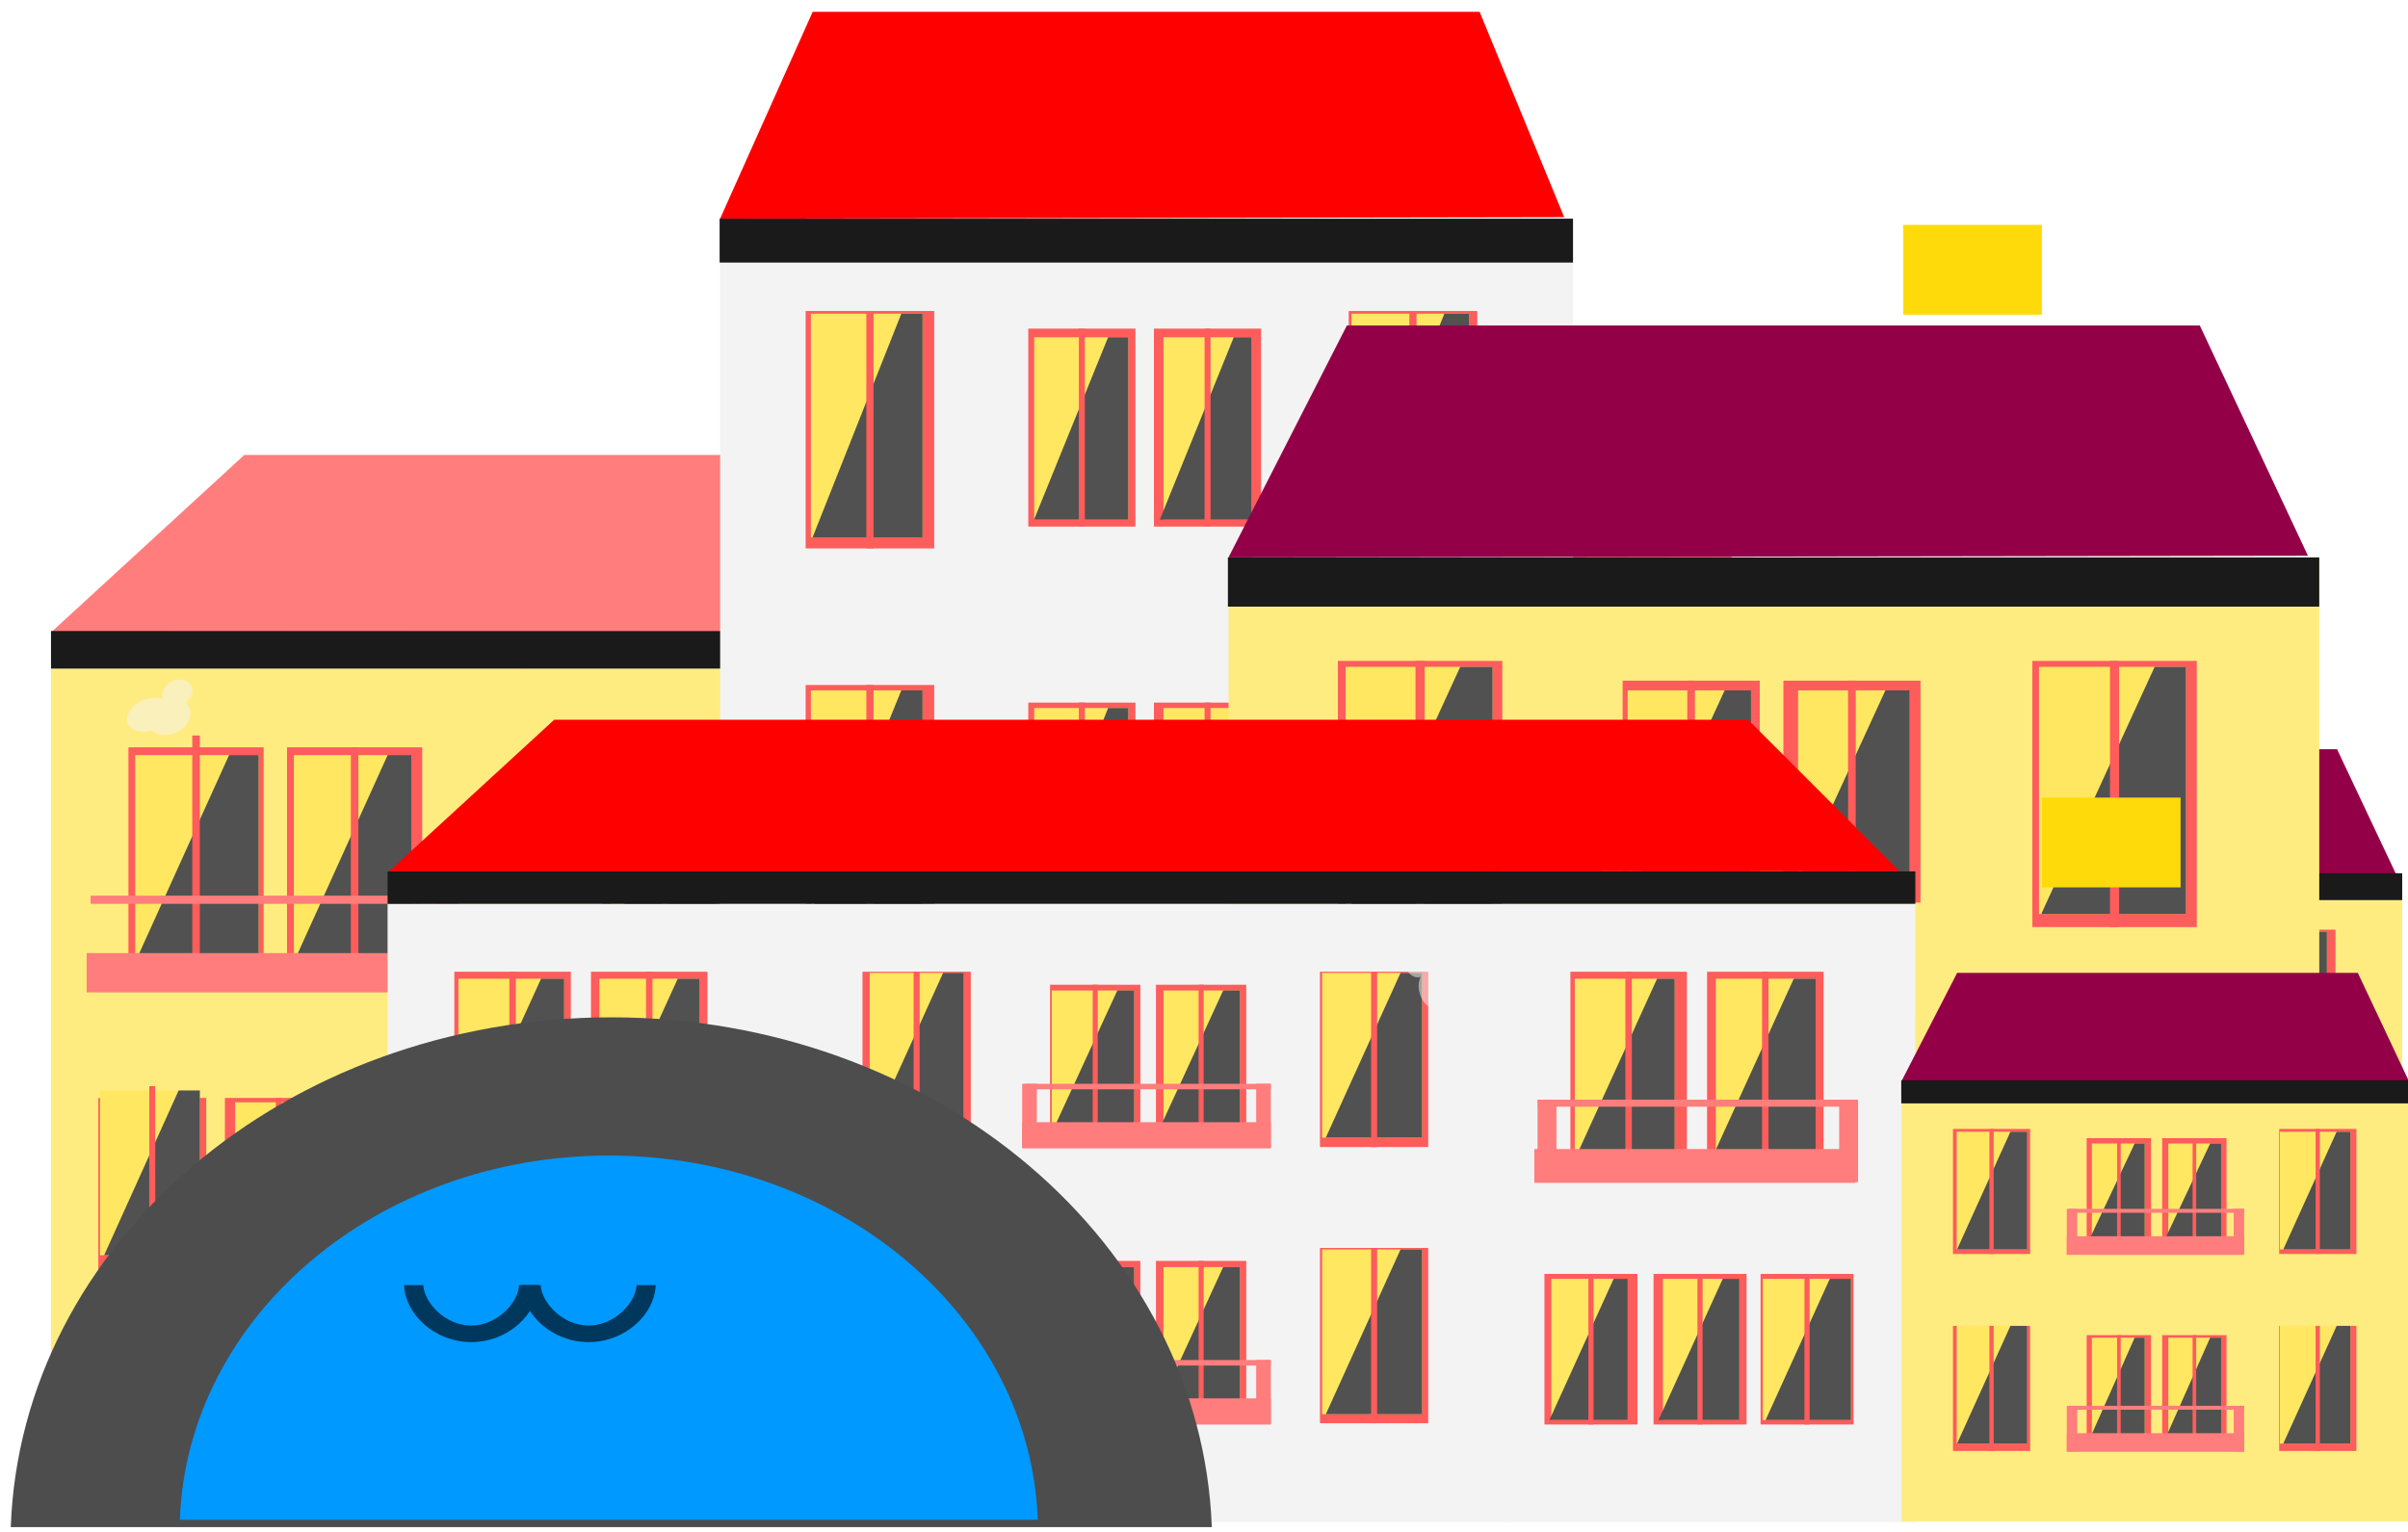 <svg id="Layer_1" data-name="Layer 1" xmlns="http://www.w3.org/2000/svg" viewBox="0 0 407 259"><defs><style>.cls-1{fill:#ffec80;}.cls-2{fill:#ff5c5c;}.cls-3{fill:#ffe761;}.cls-4{fill:#515151;}.cls-5{fill:#ff7d7d;}.cls-6{fill:#1a1a1a;}.cls-7{fill:#940048;}.cls-8{opacity:0.51;}.cls-9{fill:#f3f3f3;}.cls-10{fill:red;}.cls-11{fill:#ffda0a;}.cls-12{fill:#4d4d4d;}.cls-13{fill:#09f;}.cls-14{fill:#00385d;}</style></defs><title>Untitled-1</title><rect class="cls-1" x="8.62" y="113.04" width="80.74" height="121.29"/><rect class="cls-1" x="87.64" y="113.04" width="140.91" height="121.29"/><rect class="cls-2" x="101.76" y="126.35" width="21.23" height="34.4"/><rect class="cls-3" x="103.3" y="126.67" width="17.88" height="31.84"/><polygon class="cls-4" points="102.9 158.51 121.17 158.51 121.17 126.67 117.57 126.67 102.9 158.51"/><rect class="cls-2" x="111.79" y="126.35" width="1.18" height="34.4"/><rect class="cls-2" x="191.48" y="126.35" width="21.23" height="34.4"/><rect class="cls-3" x="191.69" y="126.67" width="19.86" height="31.84"/><polygon class="cls-4" points="192.62 158.51 211.55 158.51 211.55 126.67 207.28 126.67 192.62 158.51"/><rect class="cls-2" x="201.5" y="126.35" width="1.18" height="34.4"/><rect class="cls-2" x="21.71" y="126.35" width="22.85" height="37.01"/><rect class="cls-3" x="22.85" y="127.66" width="20.86" height="34.82"/><polygon class="cls-4" points="22.94 162.49 43.71 162.49 43.71 127.66 38.72 127.66 22.94 162.49"/><rect class="cls-2" x="32.5" y="124.35" width="1.27" height="37.01"/><rect class="cls-2" x="48.51" y="126.35" width="22.85" height="37.01"/><rect class="cls-3" x="49.67" y="127.66" width="19.86" height="34.82"/><polygon class="cls-4" points="49.74 162.49 69.53 162.49 69.53 127.66 65.52 127.66 49.74 162.49"/><rect class="cls-2" x="59.3" y="126.35" width="1.27" height="37.01"/><rect class="cls-2" x="16.62" y="185.63" width="18.24" height="29.55"/><rect class="cls-3" x="16.9" y="184.36" width="16.88" height="27.86"/><polygon class="cls-4" points="17.6 212.22 33.78 212.22 33.78 184.37 30.19 184.37 17.6 212.22"/><rect class="cls-2" x="25.23" y="183.63" width="1.01" height="29.55"/><rect class="cls-2" x="38.01" y="185.63" width="18.24" height="29.55"/><rect class="cls-3" x="39.74" y="186.36" width="14.9" height="27.86"/><polygon class="cls-4" points="38.99 214.22 54.63 214.22 54.63 186.37 51.59 186.37 38.99 214.22"/><rect class="cls-2" x="46.62" y="185.63" width="1.01" height="29.55"/><rect class="cls-2" x="59" y="185.63" width="18.24" height="29.55"/><rect class="cls-3" x="60.59" y="186.36" width="15.89" height="27.86"/><polygon class="cls-4" points="59.99 214.22 76.48 214.22 76.48 186.37 72.59 186.37 59.99 214.22"/><rect class="cls-2" x="67.62" y="185.63" width="1.01" height="29.55"/><rect class="cls-5" x="14.65" y="161.14" width="62.93" height="6.64"/><rect class="cls-5" x="73.88" y="151.43" width="3.69" height="16.19"/><rect class="cls-5" x="15.32" y="151.43" width="62.26" height="1.38"/><rect class="cls-1" x="227.49" y="113.04" width="80.74" height="121.29"/><rect class="cls-2" x="240.58" y="126.35" width="22.85" height="37.01"/><rect class="cls-3" x="241.34" y="127.66" width="19.86" height="34.82"/><polygon class="cls-4" points="241.81 162.49 261.21 162.49 261.21 127.66 257.59 127.66 241.81 162.49"/><rect class="cls-2" x="251.37" y="126.35" width="1.27" height="37.01"/><rect class="cls-2" x="267.38" y="126.35" width="22.85" height="37.01"/><rect class="cls-3" x="269.15" y="127.66" width="19.86" height="34.82"/><polygon class="cls-4" points="268.61 162.49 289.01 162.49 289.01 127.66 284.39 127.66 268.61 162.49"/><rect class="cls-2" x="278.17" y="126.35" width="1.27" height="37.01"/><rect class="cls-2" x="235.49" y="185.63" width="18.24" height="29.55"/><rect class="cls-3" x="236.38" y="186.36" width="15.89" height="27.86"/><polygon class="cls-4" points="236.48 214.22 252.27 214.22 252.27 186.37 249.07 186.37 236.48 214.22"/><rect class="cls-2" x="244.1" y="185.63" width="1.01" height="29.55"/><rect class="cls-2" x="256.89" y="185.63" width="18.24" height="29.55"/><rect class="cls-3" x="259.22" y="186.36" width="14.9" height="27.86"/><polygon class="cls-4" points="257.87 214.22 274.12 214.22 274.12 186.37 270.46 186.37 257.87 214.22"/><rect class="cls-2" x="265.5" y="185.63" width="1.01" height="29.55"/><rect class="cls-2" x="277.88" y="185.63" width="18.24" height="29.55"/><rect class="cls-3" x="278.09" y="186.36" width="17.88" height="27.86"/><polygon class="cls-4" points="278.86 214.22 295.96 214.22 295.96 186.37 291.46 186.37 278.86 214.22"/><rect class="cls-2" x="286.49" y="185.63" width="1.01" height="29.55"/><rect class="cls-5" x="233.52" y="161.14" width="62.93" height="6.64"/><rect class="cls-5" x="234.15" y="151.43" width="3.69" height="16.19"/><rect class="cls-5" x="293.3" y="151.43" width="3.69" height="16.19"/><rect class="cls-5" x="234.19" y="151.43" width="62.26" height="1.38"/><rect class="cls-2" x="138.54" y="128.9" width="17.71" height="28.68"/><rect class="cls-3" x="139.05" y="129.65" width="15.89" height="26.86"/><polygon class="cls-4" points="139.5 156.52 154.94 156.52 154.94 129.65 151.72 129.65 139.5 156.52"/><rect class="cls-2" x="146.91" y="128.9" width="0.98" height="28.68"/><rect class="cls-2" x="159.31" y="128.9" width="17.71" height="28.68"/><rect class="cls-3" x="160.9" y="129.65" width="14.9" height="26.86"/><polygon class="cls-4" points="160.26 156.52 175.8 156.52 175.8 129.65 172.49 129.65 160.26 156.52"/><rect class="cls-2" x="167.67" y="128.9" width="0.98" height="28.68"/><rect class="cls-5" x="133.07" y="155.86" width="48.76" height="5.13"/><rect class="cls-5" x="133.07" y="148.34" width="2.87" height="12.54"/><rect class="cls-5" x="178.97" y="148.34" width="2.87" height="12.54"/><rect class="cls-5" x="133.59" y="148.34" width="48.25" height="1.07"/><rect class="cls-2" x="101.76" y="180.52" width="21.23" height="34.4"/><rect class="cls-3" x="103.3" y="180.39" width="17.88" height="32.83"/><polygon class="cls-4" points="102.9 213.23 121.17 213.23 121.17 180.4 117.57 180.4 102.9 213.23"/><rect class="cls-2" x="111.79" y="180.52" width="1.18" height="34.4"/><rect class="cls-2" x="191.48" y="180.52" width="21.23" height="34.4"/><rect class="cls-3" x="191.69" y="180.39" width="19.86" height="32.83"/><polygon class="cls-4" points="192.62 213.23 211.55 213.23 211.55 180.4 207.28 180.4 192.62 213.23"/><rect class="cls-2" x="201.5" y="180.52" width="1.18" height="34.4"/><rect class="cls-2" x="138.54" y="183.08" width="17.71" height="28.68"/><rect class="cls-3" x="139.05" y="184.37" width="15.89" height="26.86"/><polygon class="cls-4" points="139.5 211.24 154.94 211.24 154.94 184.38 151.72 184.38 139.5 211.24"/><rect class="cls-2" x="146.91" y="183.08" width="0.98" height="28.68"/><rect class="cls-2" x="159.31" y="183.08" width="17.71" height="28.68"/><rect class="cls-3" x="160.9" y="184.37" width="14.9" height="26.86"/><polygon class="cls-4" points="160.26 211.24 175.8 211.24 175.8 184.38 172.49 184.38 160.26 211.24"/><rect class="cls-2" x="167.67" y="183.08" width="0.98" height="28.68"/><rect class="cls-5" x="133.07" y="210.03" width="48.76" height="5.13"/><rect class="cls-5" x="133.07" y="202.52" width="2.87" height="12.54"/><rect class="cls-5" x="178.97" y="202.52" width="2.87" height="12.54"/><rect class="cls-5" x="133.59" y="202.52" width="48.25" height="1.07"/><polygon class="cls-5" points="8.77 106.78 41.29 76.92 275.43 76.92 305.13 106.62 8.77 106.78"/><rect class="cls-6" x="8.62" y="106.68" width="299.62" height="6.36"/><rect class="cls-1" x="305.53" y="147.69" width="100.48" height="86.5"/><rect class="cls-2" x="315.61" y="157.18" width="15.15" height="24.53"/><rect class="cls-3" x="316.82" y="157.51" width="12.91" height="22.88"/><polygon class="cls-4" points="316.42 180.4 329.73 180.4 329.73 157.51 326.88 157.51 316.42 180.4"/><rect class="cls-2" x="322.76" y="157.18" width="0.84" height="24.53"/><rect class="cls-2" x="379.59" y="157.18" width="15.15" height="24.53"/><rect class="cls-3" x="379.39" y="157.51" width="13.9" height="22.88"/><polygon class="cls-4" points="380.4 180.4 393.29 180.4 393.29 157.51 390.86 157.51 380.4 180.4"/><rect class="cls-2" x="386.74" y="157.18" width="0.84" height="24.53"/><rect class="cls-2" x="341.84" y="159" width="12.62" height="20.46"/><rect class="cls-3" x="342.64" y="160.5" width="10.92" height="17.91"/><polygon class="cls-4" points="342.52 178.41 353.57 178.41 353.57 160.5 351.23 160.5 342.52 178.41"/><rect class="cls-2" x="347.8" y="159" width="0.71" height="20.46"/><rect class="cls-2" x="356.65" y="159" width="12.62" height="20.46"/><rect class="cls-3" x="357.54" y="160.5" width="10.92" height="17.91"/><polygon class="cls-4" points="357.33 178.41 368.46 178.41 368.46 160.5 366.05 160.5 357.33 178.41"/><rect class="cls-2" x="362.61" y="159" width="0.71" height="20.46"/><rect class="cls-5" x="337.93" y="178.23" width="34.78" height="3.66"/><rect class="cls-5" x="337.93" y="172.86" width="2.05" height="8.94"/><rect class="cls-5" x="370.67" y="172.86" width="2.05" height="8.94"/><rect class="cls-5" x="338.3" y="172.86" width="34.4" height="0.77"/><rect class="cls-2" x="315.61" y="195.83" width="15.15" height="24.53"/><rect class="cls-3" x="316.82" y="196.31" width="12.91" height="22.88"/><polygon class="cls-4" points="316.42 219.2 329.73 219.2 329.73 196.31 326.88 196.31 316.42 219.2"/><rect class="cls-2" x="322.76" y="195.83" width="0.84" height="24.53"/><rect class="cls-2" x="379.59" y="195.83" width="15.15" height="24.53"/><rect class="cls-3" x="379.39" y="196.31" width="13.9" height="22.88"/><polygon class="cls-4" points="380.4 219.2 393.29 219.2 393.29 196.31 390.86 196.31 380.4 219.2"/><rect class="cls-2" x="386.74" y="195.83" width="0.84" height="24.53"/><rect class="cls-2" x="341.84" y="197.64" width="12.62" height="20.46"/><rect class="cls-3" x="342.64" y="198.3" width="10.92" height="19.9"/><polygon class="cls-4" points="342.52 218.2 353.57 218.2 353.57 198.3 351.23 198.3 342.52 218.2"/><rect class="cls-2" x="347.8" y="197.64" width="0.71" height="20.46"/><rect class="cls-2" x="356.65" y="197.64" width="12.62" height="20.46"/><rect class="cls-3" x="357.54" y="198.3" width="10.92" height="19.9"/><polygon class="cls-4" points="357.33 218.2 368.46 218.2 368.46 198.3 366.05 198.3 357.33 218.2"/><rect class="cls-2" x="362.61" y="197.64" width="0.71" height="20.46"/><rect class="cls-5" x="337.93" y="216.87" width="34.78" height="3.66"/><rect class="cls-5" x="337.93" y="211.51" width="2.05" height="8.94"/><rect class="cls-5" x="370.67" y="211.51" width="2.05" height="8.94"/><rect class="cls-5" x="338.3" y="211.51" width="34.4" height="0.77"/><polygon class="cls-7" points="305.53 147.84 316.43 126.67 395.01 126.67 404.98 147.79 305.53 147.84"/><rect class="cls-6" x="305.48" y="147.64" width="100.54" height="4.54"/><g class="cls-8"><ellipse class="cls-9" cx="214.11" cy="126.68" rx="3.04" ry="3.81" transform="translate(-28.31 70.8) rotate(-17.63)"/><ellipse class="cls-9" cx="210.34" cy="124.86" rx="2.12" ry="2.65" transform="translate(-27.94 69.57) rotate(-17.63)"/><ellipse class="cls-9" cx="213.58" cy="129.97" rx="2.64" ry="3.83" transform="translate(-29.33 70.79) rotate(-17.63)"/></g><g class="cls-8"><ellipse class="cls-9" cx="28.48" cy="121.07" rx="3.83" ry="3.06" transform="translate(-45.11 20.8) rotate(-23.04)"/><ellipse class="cls-9" cx="29.96" cy="117.12" rx="2.66" ry="2.13" transform="translate(-43.45 21.07) rotate(-23.04)"/><ellipse class="cls-9" cx="25.16" cy="120.85" rx="3.85" ry="2.66" transform="translate(-45.29 19.49) rotate(-23.04)"/></g><g class="cls-8"><ellipse class="cls-9" cx="297.35" cy="174.87" rx="3.8" ry="3.04" transform="translate(-44.69 130.1) rotate(-23)"/><ellipse class="cls-9" cx="298.83" cy="170.94" rx="2.64" ry="2.12" transform="translate(-43.04 130.36) rotate(-23)"/><ellipse class="cls-9" cx="294.06" cy="174.65" rx="3.82" ry="2.65" transform="translate(-44.87 128.79) rotate(-23)"/></g><rect class="cls-9" x="121.72" y="37.05" width="144.16" height="126.72"/><rect class="cls-2" x="136.17" y="52.58" width="21.73" height="40.14"/><rect class="cls-3" x="137.06" y="53.04" width="18.87" height="37.81"/><polygon class="cls-4" points="137.34 90.85 155.93 90.85 155.93 53.04 152.34 53.04 137.34 90.85"/><rect class="cls-2" x="146.43" y="52.58" width="1.21" height="40.14"/><rect class="cls-2" x="227.96" y="52.58" width="21.73" height="40.14"/><rect class="cls-3" x="228.43" y="53.04" width="19.86" height="37.81"/><polygon class="cls-4" points="229.12 90.85 248.29 90.85 248.29 53.04 244.12 53.04 229.12 90.85"/><rect class="cls-2" x="238.21" y="52.58" width="1.21" height="40.14"/><rect class="cls-2" x="173.8" y="55.56" width="18.11" height="33.47"/><rect class="cls-3" x="174.8" y="57.02" width="15.89" height="30.84"/><polygon class="cls-4" points="174.77 87.86 190.69 87.86 190.69 57.02 187.29 57.02 174.77 87.86"/><rect class="cls-2" x="182.35" y="55.56" width="1.01" height="33.47"/><rect class="cls-2" x="195.04" y="55.56" width="18.11" height="33.47"/><rect class="cls-3" x="196.65" y="57.02" width="14.9" height="30.84"/><polygon class="cls-4" points="196.03 87.86 211.55 87.86 211.55 57.02 208.53 57.02 196.03 87.86"/><rect class="cls-2" x="203.6" y="55.56" width="1.01" height="33.47"/><rect class="cls-2" x="136.17" y="115.81" width="21.73" height="40.14"/><rect class="cls-3" x="137.06" y="116.72" width="18.87" height="36.81"/><polygon class="cls-4" points="137.34 153.53 155.93 153.53 155.93 116.72 152.34 116.72 137.34 153.53"/><rect class="cls-2" x="146.43" y="115.81" width="1.21" height="40.14"/><rect class="cls-2" x="227.96" y="115.81" width="21.73" height="40.14"/><rect class="cls-3" x="228.43" y="116.72" width="19.86" height="36.81"/><polygon class="cls-4" points="229.12 153.53 248.29 153.53 248.29 116.72 244.12 116.72 229.12 153.53"/><rect class="cls-2" x="238.21" y="115.81" width="1.21" height="40.14"/><rect class="cls-2" x="173.8" y="118.79" width="18.11" height="33.47"/><rect class="cls-3" x="174.8" y="119.7" width="15.89" height="31.84"/><polygon class="cls-4" points="174.77 151.54 190.69 151.54 190.69 119.7 187.29 119.7 174.77 151.54"/><rect class="cls-2" x="182.35" y="118.79" width="1.01" height="33.47"/><rect class="cls-2" x="195.04" y="118.79" width="18.11" height="33.47"/><rect class="cls-3" x="196.65" y="119.7" width="14.9" height="31.84"/><polygon class="cls-4" points="196.03 151.54 211.55 151.54 211.55 119.7 208.53 119.7 196.03 151.54"/><rect class="cls-2" x="203.6" y="118.79" width="1.01" height="33.47"/><polyline class="cls-10" points="250.08 2 264.38 36.72 121.71 36.97 137.36 2"/><rect class="cls-6" x="121.63" y="36.97" width="144.24" height="7.42"/><rect class="cls-1" x="207.65" y="94.32" width="184.35" height="142.08"/><rect class="cls-2" x="226.13" y="111.74" width="27.79" height="45"/><rect class="cls-3" x="227.44" y="112.74" width="24.83" height="41.79"/><polygon class="cls-4" points="227.63 154.53 252.27 154.53 252.27 112.74 246.81 112.74 227.63 154.53"/><rect class="cls-2" x="239.25" y="111.74" width="1.55" height="45"/><rect class="cls-2" x="343.51" y="111.74" width="27.79" height="45"/><rect class="cls-3" x="344.63" y="112.74" width="24.83" height="41.79"/><polygon class="cls-4" points="345.01 154.53 369.46 154.53 369.46 112.74 364.18 112.74 345.01 154.53"/><rect class="cls-2" x="356.63" y="111.74" width="1.55" height="45"/><rect class="cls-2" x="274.26" y="115.08" width="23.17" height="37.52"/><rect class="cls-3" x="275.11" y="116.72" width="20.86" height="34.82"/><polygon class="cls-4" points="275.51 151.54 295.96 151.54 295.96 116.72 291.5 116.72 275.51 151.54"/><rect class="cls-2" x="285.19" y="115.08" width="1.29" height="37.52"/><rect class="cls-2" x="301.43" y="115.08" width="23.17" height="37.52"/><rect class="cls-3" x="303.91" y="116.72" width="18.87" height="34.82"/><polygon class="cls-4" points="302.67 151.54 322.78 151.54 322.78 116.72 318.67 116.72 302.67 151.54"/><rect class="cls-2" x="312.36" y="115.08" width="1.29" height="37.52"/><rect class="cls-2" x="226.13" y="182.63" width="27.79" height="45"/><rect class="cls-3" x="227.44" y="183.38" width="24.83" height="41.79"/><polygon class="cls-4" points="227.63 225.17 252.27 225.17 252.27 183.38 246.81 183.38 227.63 225.17"/><rect class="cls-2" x="239.25" y="182.63" width="1.55" height="45"/><rect class="cls-2" x="343.51" y="182.63" width="27.79" height="45"/><rect class="cls-3" x="344.63" y="183.38" width="24.83" height="41.79"/><polygon class="cls-4" points="345.01 225.17 369.46 225.17 369.46 183.38 364.18 183.38 345.01 225.17"/><rect class="cls-2" x="356.63" y="182.63" width="1.55" height="45"/><rect class="cls-2" x="274.26" y="185.97" width="23.17" height="37.52"/><rect class="cls-3" x="275.11" y="187.36" width="20.86" height="34.82"/><polygon class="cls-4" points="275.51 222.18 295.96 222.18 295.96 187.36 291.5 187.36 275.51 222.18"/><rect class="cls-2" x="285.19" y="185.97" width="1.29" height="37.52"/><rect class="cls-2" x="301.43" y="185.97" width="23.17" height="37.52"/><rect class="cls-3" x="303.91" y="187.36" width="18.87" height="34.82"/><polygon class="cls-4" points="302.67 222.18 322.78 222.18 322.78 187.36 318.67 187.36 302.67 222.18"/><rect class="cls-2" x="312.36" y="185.97" width="1.29" height="37.52"/><polyline class="cls-7" points="371.81 55.03 390.09 93.96 207.64 94.24 227.65 55.03"/><rect class="cls-6" x="207.54" y="94.24" width="184.46" height="8.32"/><rect class="cls-11" x="345.11" y="134.85" width="23.45" height="15.18"/><rect class="cls-11" x="321.67" y="38.02" width="23.45" height="15.18"/><rect class="cls-9" x="65.51" y="152.81" width="69.59" height="104.54"/><rect class="cls-9" x="133.61" y="152.81" width="121.44" height="104.54"/><rect class="cls-2" x="145.78" y="164.29" width="18.3" height="29.64"/><rect class="cls-3" x="147" y="164.48" width="15.89" height="27.86"/><polygon class="cls-4" points="146.77 192.33 162.89 192.33 162.89 164.48 159.41 164.48 146.77 192.33"/><rect class="cls-2" x="154.42" y="164.29" width="1.02" height="29.64"/><rect class="cls-2" x="223.1" y="164.29" width="18.3" height="29.64"/><rect class="cls-3" x="223.47" y="164.48" width="16.88" height="27.86"/><polygon class="cls-4" points="224.09 192.33 240.35 192.33 240.35 164.48 236.72 164.48 224.09 192.33"/><rect class="cls-2" x="231.74" y="164.29" width="1.02" height="29.64"/><rect class="cls-2" x="76.79" y="164.29" width="19.69" height="31.9"/><rect class="cls-3" x="77.48" y="165.47" width="17.88" height="29.85"/><polygon class="cls-4" points="77.85 195.32 95.35 195.32 95.35 165.47 91.45 165.47 77.85 195.32"/><rect class="cls-2" x="86.09" y="164.29" width="1.09" height="31.9"/><rect class="cls-2" x="99.89" y="164.29" width="19.69" height="31.9"/><rect class="cls-3" x="101.31" y="165.47" width="16.88" height="29.85"/><polygon class="cls-4" points="100.94 195.32 118.19 195.32 118.19 165.47 114.55 165.47 100.94 195.32"/><rect class="cls-2" x="109.19" y="164.29" width="1.09" height="31.9"/><rect class="cls-2" x="72.4" y="215.38" width="15.72" height="25.46"/><rect class="cls-3" x="72.51" y="216.21" width="14.9" height="23.88"/><polygon class="cls-4" points="73.25 240.09 87.41 240.09 87.41 216.21 84.1 216.21 73.25 240.09"/><rect class="cls-2" x="79.83" y="215.38" width="0.87" height="25.46"/><rect class="cls-2" x="90.84" y="215.38" width="15.72" height="25.46"/><rect class="cls-3" x="92.37" y="216.21" width="12.91" height="23.88"/><polygon class="cls-4" points="91.69 240.09 105.28 240.09 105.28 216.21 102.54 216.21 91.69 240.09"/><rect class="cls-2" x="98.26" y="215.38" width="0.87" height="25.46"/><rect class="cls-2" x="108.94" y="215.38" width="15.72" height="25.46"/><rect class="cls-3" x="110.25" y="216.21" width="13.9" height="23.88"/><polygon class="cls-4" points="109.78 240.09 124.15 240.09 124.15 216.21 120.64 216.21 109.78 240.09"/><rect class="cls-2" x="116.36" y="215.38" width="0.87" height="25.46"/><rect class="cls-5" x="70.7" y="194.27" width="54.23" height="5.71"/><rect class="cls-5" x="70.7" y="185.92" width="3.19" height="13.95"/><rect class="cls-5" x="121.75" y="185.92" width="3.19" height="13.95"/><rect class="cls-5" x="71.28" y="185.92" width="53.66" height="1.19"/><rect class="cls-9" x="254.14" y="152.81" width="69.59" height="104.54"/><rect class="cls-2" x="265.43" y="164.29" width="19.69" height="31.9"/><rect class="cls-3" x="266.17" y="165.47" width="16.88" height="29.85"/><polygon class="cls-4" points="266.49 195.32 283.05 195.32 283.05 165.47 280.08 165.47 266.49 195.32"/><rect class="cls-2" x="274.72" y="164.29" width="1.09" height="31.9"/><rect class="cls-2" x="288.53" y="164.29" width="19.69" height="31.9"/><rect class="cls-3" x="290.01" y="165.47" width="16.88" height="29.85"/><polygon class="cls-4" points="289.58 195.32 306.89 195.32 306.89 165.47 303.18 165.47 289.58 195.32"/><rect class="cls-2" x="297.82" y="164.29" width="1.09" height="31.9"/><rect class="cls-2" x="261.04" y="215.38" width="15.72" height="25.46"/><rect class="cls-3" x="262.2" y="216.21" width="12.91" height="23.88"/><polygon class="cls-4" points="261.88 240.09 275.11 240.09 275.11 216.21 272.74 216.21 261.88 240.09"/><rect class="cls-2" x="268.47" y="215.38" width="0.87" height="25.46"/><rect class="cls-2" x="279.48" y="215.38" width="15.72" height="25.46"/><rect class="cls-3" x="281.07" y="216.21" width="12.91" height="23.88"/><polygon class="cls-4" points="280.32 240.09 293.98 240.09 293.98 216.21 291.18 216.21 280.32 240.09"/><rect class="cls-2" x="286.9" y="215.38" width="0.87" height="25.46"/><rect class="cls-2" x="297.57" y="215.38" width="15.72" height="25.46"/><rect class="cls-3" x="297.95" y="216.21" width="14.9" height="23.88"/><polygon class="cls-4" points="298.42 240.09 312.85 240.09 312.85 216.21 309.27 216.21 298.42 240.09"/><rect class="cls-2" x="304.99" y="215.38" width="0.87" height="25.46"/><rect class="cls-5" x="259.34" y="194.27" width="54.23" height="5.71"/><rect class="cls-5" x="259.88" y="185.92" width="3.19" height="13.95"/><rect class="cls-5" x="310.86" y="185.92" width="3.19" height="13.95"/><rect class="cls-5" x="259.91" y="185.92" width="53.66" height="1.19"/><rect class="cls-2" x="177.48" y="166.49" width="15.26" height="24.71"/><rect class="cls-3" x="177.78" y="167.46" width="13.9" height="22.88"/><polygon class="cls-4" points="178.31 190.34 191.69 190.34 191.69 167.46 188.85 167.46 178.31 190.34"/><rect class="cls-2" x="184.69" y="166.49" width="0.85" height="24.71"/><rect class="cls-2" x="195.38" y="166.49" width="15.26" height="24.71"/><rect class="cls-3" x="196.65" y="167.46" width="12.91" height="22.88"/><polygon class="cls-4" points="196.21 190.34 209.56 190.34 209.56 167.46 206.74 167.46 196.21 190.34"/><rect class="cls-2" x="202.59" y="166.49" width="0.85" height="24.71"/><rect class="cls-5" x="172.77" y="189.73" width="42.03" height="4.43"/><rect class="cls-5" x="172.77" y="183.24" width="2.47" height="10.81"/><rect class="cls-5" x="212.32" y="183.24" width="2.47" height="10.81"/><rect class="cls-5" x="173.21" y="183.24" width="41.58" height="0.93"/><rect class="cls-2" x="145.78" y="210.99" width="18.3" height="29.64"/><rect class="cls-3" x="147" y="211.24" width="15.89" height="27.86"/><polygon class="cls-4" points="146.77 239.1 162.89 239.1 162.89 211.24 159.41 211.24 146.77 239.1"/><rect class="cls-2" x="154.42" y="210.99" width="1.02" height="29.64"/><rect class="cls-2" x="223.1" y="210.99" width="18.3" height="29.64"/><rect class="cls-3" x="223.47" y="211.24" width="16.88" height="27.86"/><polygon class="cls-4" points="224.09 239.1 240.35 239.1 240.35 211.24 236.72 211.24 224.09 239.1"/><rect class="cls-2" x="231.74" y="210.99" width="1.02" height="29.64"/><rect class="cls-2" x="177.48" y="213.18" width="15.26" height="24.71"/><rect class="cls-3" x="177.78" y="214.22" width="13.9" height="22.88"/><polygon class="cls-4" points="178.31 237.11 191.69 237.11 191.69 214.22 188.85 214.22 178.31 237.11"/><rect class="cls-2" x="184.69" y="213.18" width="0.85" height="24.71"/><rect class="cls-2" x="195.38" y="213.18" width="15.26" height="24.71"/><rect class="cls-3" x="196.65" y="214.22" width="12.91" height="22.88"/><polygon class="cls-4" points="196.21 237.11 209.56 237.11 209.56 214.22 206.74 214.22 196.21 237.11"/><rect class="cls-2" x="202.59" y="213.18" width="0.85" height="24.71"/><rect class="cls-5" x="172.77" y="236.42" width="42.03" height="4.43"/><rect class="cls-5" x="172.77" y="229.94" width="2.47" height="10.81"/><rect class="cls-5" x="212.32" y="229.94" width="2.47" height="10.81"/><rect class="cls-5" x="173.21" y="229.94" width="41.58" height="0.93"/><polygon class="cls-10" points="65.64 147.43 93.67 121.69 295.46 121.69 321.05 147.29 65.64 147.43"/><rect class="cls-6" x="65.51" y="147.33" width="258.22" height="5.48"/><rect class="cls-1" x="321.4" y="182.68" width="86.6" height="74.55"/><rect class="cls-2" x="330.09" y="190.87" width="13.05" height="21.14"/><rect class="cls-3" x="330.72" y="191.34" width="11.92" height="19.9"/><polygon class="cls-4" points="330.78 211.24 342.64 211.24 342.64 191.34 339.8 191.34 330.78 211.24"/><rect class="cls-2" x="336.25" y="190.87" width="0.72" height="21.14"/><rect class="cls-2" x="385.23" y="190.87" width="13.05" height="21.14"/><rect class="cls-3" x="385.35" y="191.34" width="11.92" height="19.9"/><polygon class="cls-4" points="385.92 211.24 397.26 211.24 397.26 191.34 394.94 191.34 385.92 211.24"/><rect class="cls-2" x="391.38" y="190.87" width="0.72" height="21.14"/><rect class="cls-2" x="352.69" y="192.43" width="10.88" height="17.63"/><rect class="cls-3" x="353.57" y="193.33" width="8.94" height="15.92"/><polygon class="cls-4" points="353.28 209.25 362.5 209.25 362.5 193.33 360.8 193.33 353.28 209.25"/><rect class="cls-2" x="357.83" y="192.43" width="0.61" height="17.63"/><rect class="cls-2" x="365.45" y="192.43" width="10.88" height="17.63"/><rect class="cls-3" x="366.48" y="193.33" width="8.94" height="15.92"/><polygon class="cls-4" points="366.04 209.25 375.42 209.25 375.42 193.33 373.56 193.33 366.04 209.25"/><rect class="cls-2" x="370.59" y="192.43" width="0.61" height="17.63"/><rect class="cls-5" x="349.33" y="209.01" width="29.97" height="3.15"/><rect class="cls-5" x="349.33" y="204.38" width="1.76" height="7.71"/><rect class="cls-5" x="377.54" y="204.38" width="1.76" height="7.71"/><rect class="cls-5" x="349.64" y="204.38" width="29.65" height="0.66"/><rect class="cls-2" x="330.09" y="224.17" width="13.05" height="21.14"/><rect class="cls-3" x="330.72" y="224.17" width="11.92" height="19.9"/><polygon class="cls-4" points="330.78 244.07 342.64 244.07 342.64 224.17 339.8 224.17 330.78 244.07"/><rect class="cls-2" x="336.25" y="224.17" width="0.72" height="21.14"/><rect class="cls-2" x="385.23" y="224.17" width="13.05" height="21.14"/><rect class="cls-3" x="385.35" y="224.17" width="11.92" height="19.9"/><polygon class="cls-4" points="385.92 244.07 397.26 244.07 397.26 224.17 394.94 224.17 385.92 244.07"/><rect class="cls-2" x="391.38" y="224.17" width="0.72" height="21.14"/><rect class="cls-2" x="352.69" y="225.73" width="10.88" height="17.63"/><rect class="cls-3" x="353.57" y="226.16" width="8.94" height="16.91"/><polygon class="cls-4" points="353.28 243.08 362.5 243.08 362.5 226.16 360.8 226.16 353.28 243.08"/><rect class="cls-2" x="357.83" y="225.73" width="0.61" height="17.63"/><rect class="cls-2" x="365.45" y="225.73" width="10.88" height="17.63"/><rect class="cls-3" x="366.48" y="226.16" width="8.94" height="16.91"/><polygon class="cls-4" points="366.04 243.08 375.42 243.08 375.42 226.16 373.56 226.16 366.04 243.08"/><rect class="cls-2" x="370.59" y="225.73" width="0.61" height="17.63"/><rect class="cls-5" x="349.33" y="242.31" width="29.97" height="3.15"/><rect class="cls-5" x="349.33" y="237.68" width="1.76" height="7.71"/><rect class="cls-5" x="377.54" y="237.68" width="1.76" height="7.71"/><rect class="cls-5" x="349.64" y="237.68" width="29.65" height="0.66"/><polygon class="cls-7" points="321.4 182.77 330.8 164.48 398.52 164.48 407.11 182.7 321.4 182.77"/><rect class="cls-6" x="321.35" y="182.64" width="86.65" height="3.91"/><g class="cls-8"><ellipse class="cls-9" cx="242.61" cy="164.58" rx="2.62" ry="3.28" transform="translate(-38.45 81.21) rotate(-17.63)"/><ellipse class="cls-9" cx="239.36" cy="163" rx="1.82" ry="2.28" transform="translate(-38.13 80.15) rotate(-17.63)"/><ellipse class="cls-9" cx="242.16" cy="167.4" rx="2.27" ry="3.3" transform="translate(-39.33 81.2) rotate(-17.63)"/></g><g class="cls-8"><ellipse class="cls-9" cx="74.77" cy="162.05" rx="3.28" ry="2.63" transform="translate(-57.38 42.1) rotate(-23)"/><ellipse class="cls-9" cx="76.03" cy="158.67" rx="2.27" ry="1.82" transform="translate(-55.96 42.33) rotate(-23)"/><ellipse class="cls-9" cx="71.93" cy="161.86" rx="3.3" ry="2.28" transform="translate(-57.53 40.98) rotate(-23)"/></g><g class="cls-8"><ellipse class="cls-9" cx="314.36" cy="206.11" rx="3.28" ry="2.63" transform="translate(-55.54 139.23) rotate(-23)"/><ellipse class="cls-9" cx="315.62" cy="202.73" rx="2.27" ry="1.82" transform="translate(-54.12 139.45) rotate(-23)"/><ellipse class="cls-9" cx="311.51" cy="205.91" rx="3.3" ry="2.28" transform="translate(-55.69 138.1) rotate(-23)"/></g><path class="cls-12" d="M103.3,172c-55,0-99.77,38.34-101.48,86.19h203C203.07,210.38,158.29,172,103.3,172"/><path class="cls-13" d="M175.4,256.95c-1.22-34.19-33.21-61.58-72.5-61.58s-71.28,27.39-72.5,61.58Z"/><path class="cls-14" d="M91,217.27c-.19,5-5.2,9.64-11.35,9.64s-11.16-4.67-11.35-9.64h3.24c.17,3,3.73,6.84,8.1,6.84s7.95-3.85,8.1-6.84Z"/><path class="cls-14" d="M110.83,217.27c-.19,5-5.2,9.64-11.35,9.64s-11.16-4.67-11.35-9.64h3.26c.17,3,3.73,6.84,8.1,6.84s7.95-3.85,8.1-6.84Z"/></svg>